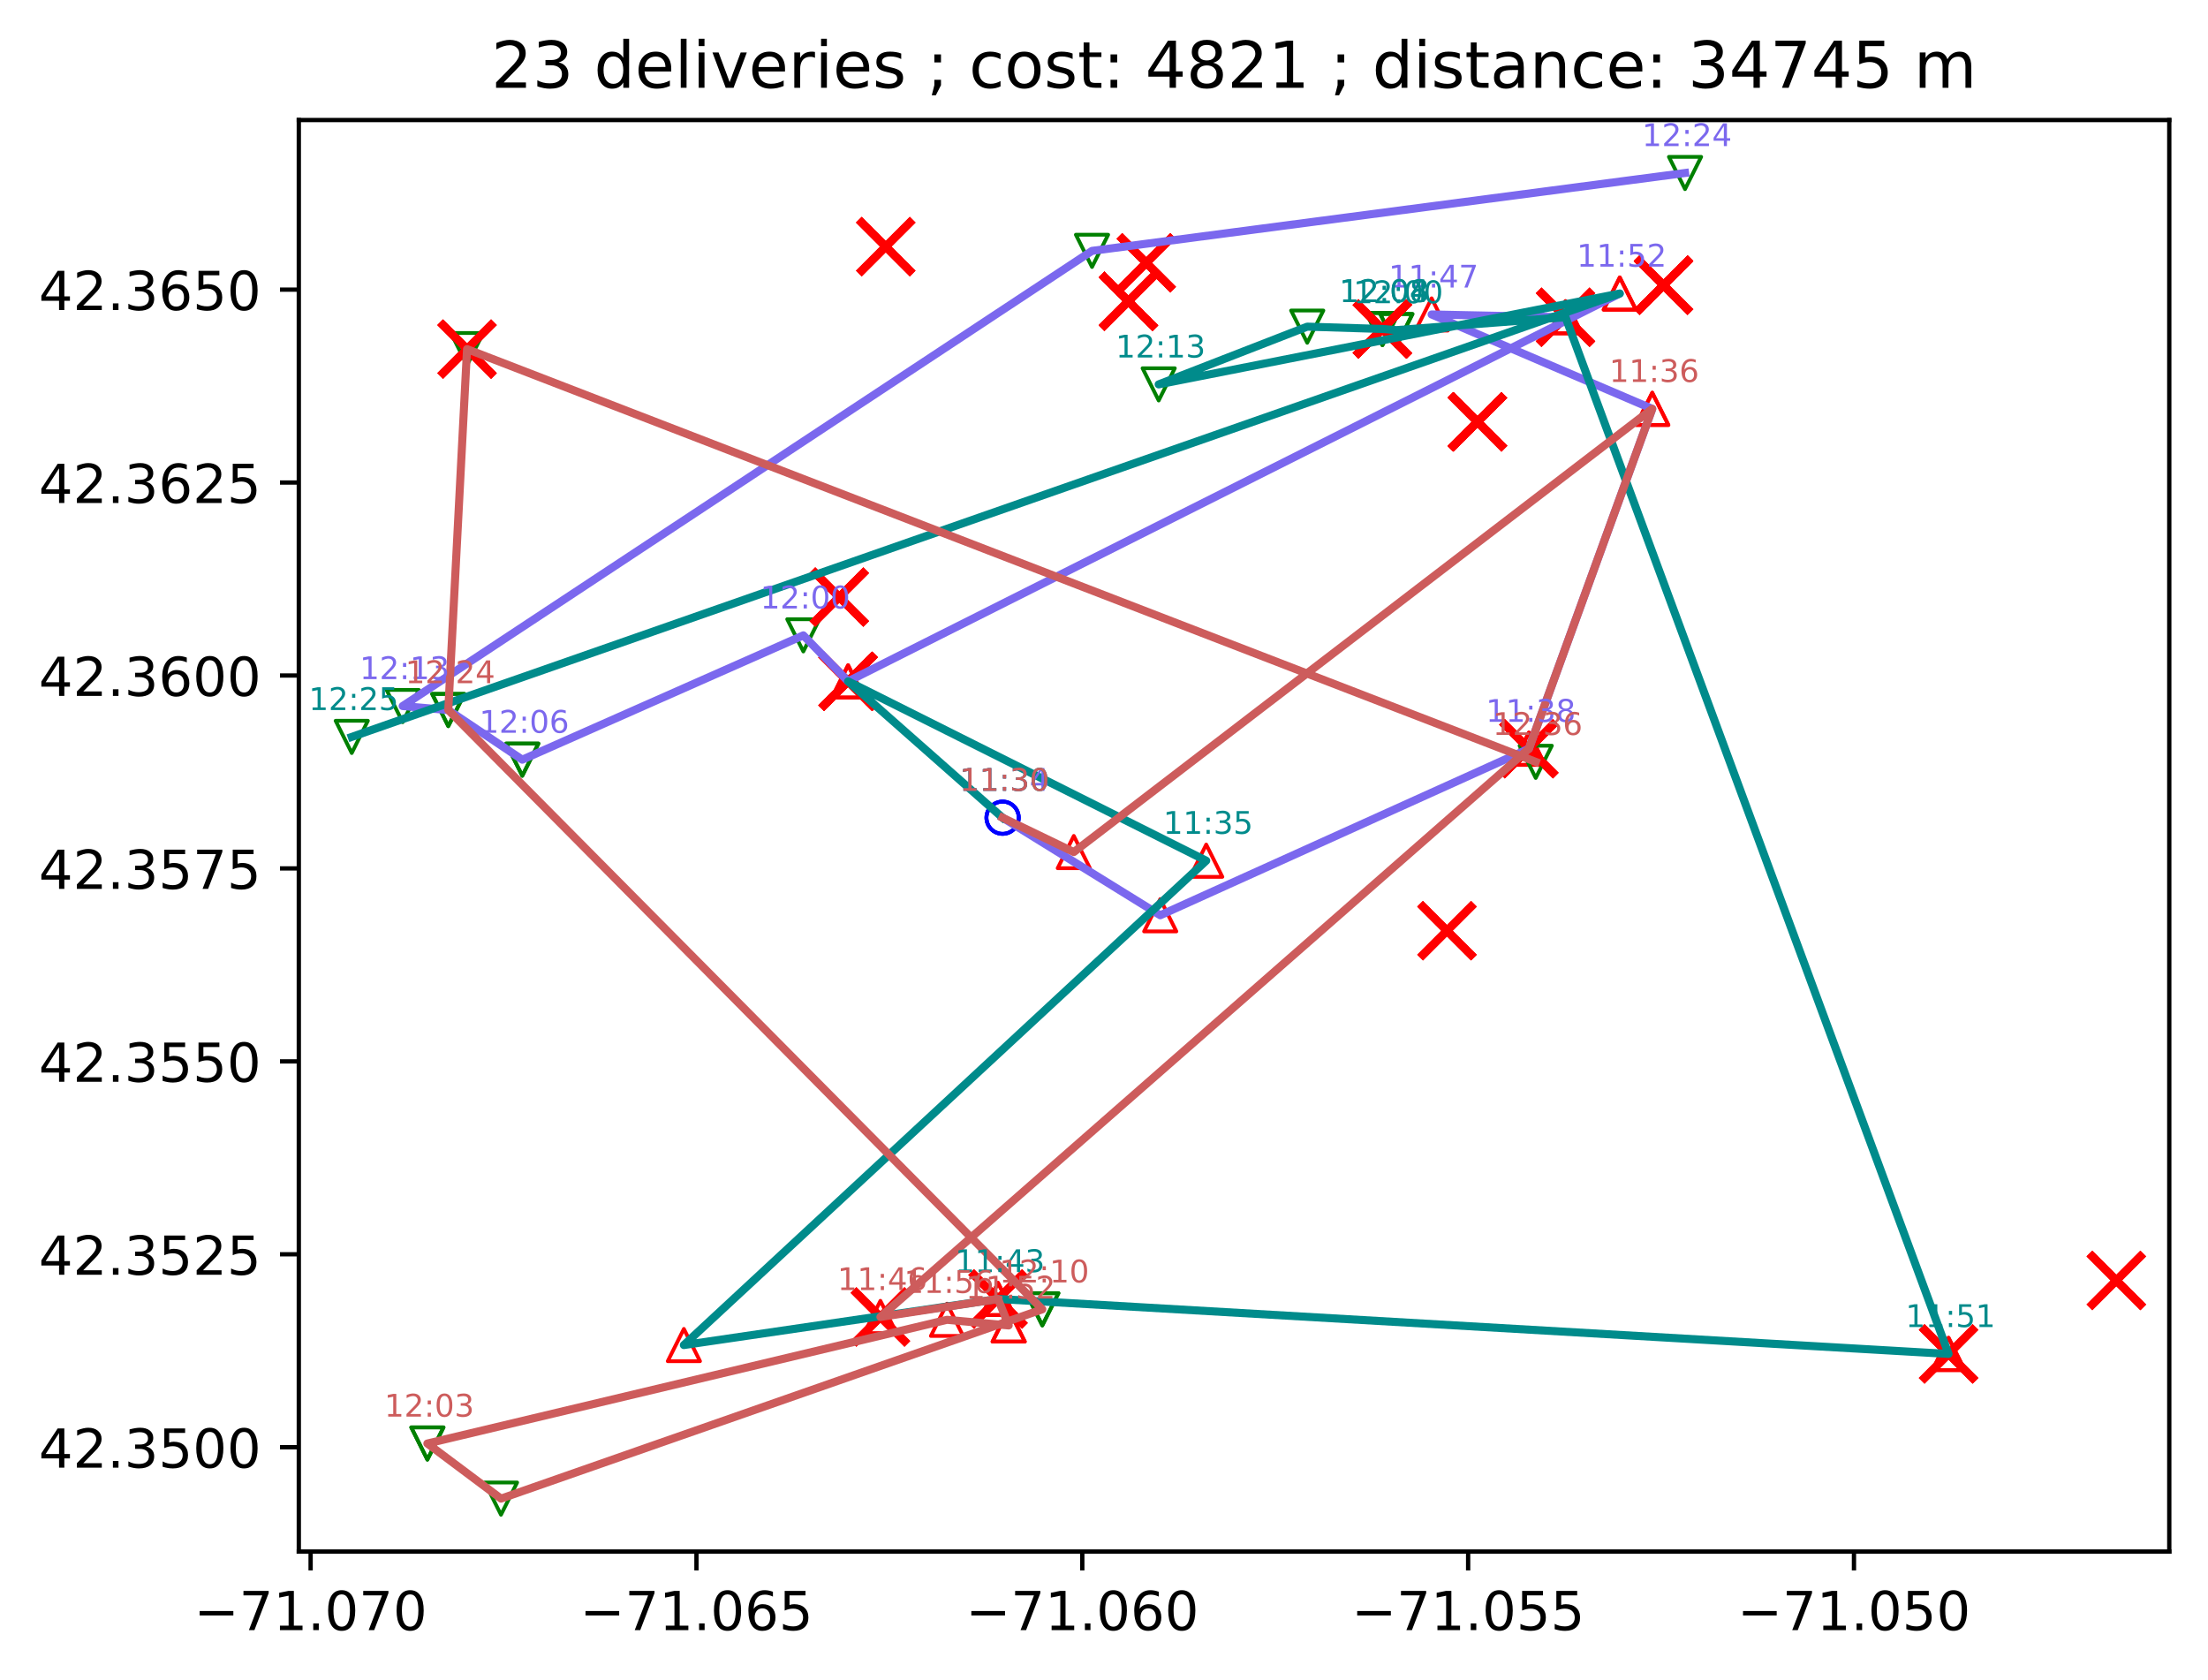 <?xml version="1.0" encoding="utf-8" standalone="no"?>
<!DOCTYPE svg PUBLIC "-//W3C//DTD SVG 1.1//EN"
  "http://www.w3.org/Graphics/SVG/1.1/DTD/svg11.dtd">
<!-- Created with matplotlib (https://matplotlib.org/) -->
<svg height="312.308pt" version="1.1" viewBox="0 0 410.496 312.308" width="410.496pt" xmlns="http://www.w3.org/2000/svg" xmlns:xlink="http://www.w3.org/1999/xlink">
 <defs>
  <style type="text/css">*{stroke-linecap:butt;stroke-linejoin:round;}</style>
 </defs>
 <g id="figure_1">
  <g id="patch_1">
   <path d="M 0 312.308 
L 410.496 312.308 
L 410.496 0 
L 0 0 
z
" style="fill:#ffffff;"/>
  </g>
  <g id="axes_1">
   <g id="patch_2">
    <path d="M 55.553 288.43 
L 403.296 288.43 
L 403.296 22.318 
L 55.553 22.318 
z
" style="fill:#ffffff;"/>
   </g>
   <g id="PathCollection_1">
    <path clip-path="url(#p6c2a412e8b)" d="M 186.393 155.01 
C 187.188 155.01 187.951 154.694 188.514 154.131 
C 189.077 153.569 189.393 152.805 189.393 152.01 
C 189.393 151.214 189.077 150.451 188.514 149.889 
C 187.951 149.326 187.188 149.01 186.393 149.01 
C 185.597 149.01 184.834 149.326 184.271 149.889 
C 183.709 150.451 183.393 151.214 183.393 152.01 
C 183.393 152.805 183.709 153.569 184.271 154.131 
C 184.834 154.694 185.597 155.01 186.393 155.01 
z
" style="fill:none;stroke:#0000ff;stroke-width:0.7;"/>
   </g>
   <g id="PathCollection_2">
    <path clip-path="url(#p6c2a412e8b)" d="M 215.702 167.144 
L 212.702 173.144 
L 218.702 173.144 
z
" style="fill:none;stroke:#ff0000;stroke-width:0.7;"/>
   </g>
   <g id="PathCollection_3">
    <path clip-path="url(#p6c2a412e8b)" d="M 284.235 136.184 
L 281.235 142.184 
L 287.235 142.184 
z
" style="fill:none;stroke:#ff0000;stroke-width:0.7;"/>
   </g>
   <g id="PathCollection_4">
    <path clip-path="url(#p6c2a412e8b)" d="M 307.175 73.003 
L 304.175 79.003 
L 310.175 79.003 
z
" style="fill:none;stroke:#ff0000;stroke-width:0.7;"/>
   </g>
   <g id="PathCollection_5">
    <path clip-path="url(#p6c2a412e8b)" d="M 266.159 55.457 
L 263.159 61.457 
L 269.159 61.457 
z
" style="fill:none;stroke:#ff0000;stroke-width:0.7;"/>
   </g>
   <g id="PathCollection_6">
    <path clip-path="url(#p6c2a412e8b)" d="M 291.05 55.973 
L 288.05 61.973 
L 294.05 61.973 
z
" style="fill:none;stroke:#ff0000;stroke-width:0.7;"/>
   </g>
   <g id="PathCollection_7">
    <path clip-path="url(#p6c2a412e8b)" d="M 301.135 51.569 
L 298.135 57.569 
L 304.135 57.569 
z
" style="fill:none;stroke:#ff0000;stroke-width:0.7;"/>
   </g>
   <g id="PathCollection_8">
    <path clip-path="url(#p6c2a412e8b)" d="M 157.671 123.66 
L 154.671 129.66 
L 160.671 129.66 
z
" style="fill:none;stroke:#ff0000;stroke-width:0.7;"/>
   </g>
   <g id="PathCollection_9">
    <path clip-path="url(#p6c2a412e8b)" d="M 149.35 121.109 
L 152.35 115.109 
L 146.35 115.109 
z
" style="fill:none;stroke:#008000;stroke-width:0.7;"/>
   </g>
   <g id="PathCollection_10">
    <path clip-path="url(#p6c2a412e8b)" d="M 97.1 144.221 
L 100.1 138.221 
L 94.1 138.221 
z
" style="fill:none;stroke:#008000;stroke-width:0.7;"/>
   </g>
   <g id="PathCollection_11">
    <path clip-path="url(#p6c2a412e8b)" d="M 97.1 144.221 
L 100.1 138.221 
L 94.1 138.221 
z
" style="fill:none;stroke:#008000;stroke-width:0.7;"/>
   </g>
   <g id="PathCollection_12">
    <path clip-path="url(#p6c2a412e8b)" d="M 83.342 134.997 
L 86.342 128.997 
L 80.342 128.997 
z
" style="fill:none;stroke:#008000;stroke-width:0.7;"/>
   </g>
   <g id="PathCollection_13">
    <path clip-path="url(#p6c2a412e8b)" d="M 74.864 134.251 
L 77.864 128.251 
L 71.864 128.251 
z
" style="fill:none;stroke:#008000;stroke-width:0.7;"/>
   </g>
   <g id="PathCollection_14">
    <path clip-path="url(#p6c2a412e8b)" d="M 203.02 49.635 
L 206.02 43.635 
L 200.02 43.635 
z
" style="fill:none;stroke:#008000;stroke-width:0.7;"/>
   </g>
   <g id="PathCollection_15">
    <path clip-path="url(#p6c2a412e8b)" d="M 313.272 35.16 
L 316.272 29.16 
L 310.272 29.16 
z
" style="fill:none;stroke:#008000;stroke-width:0.7;"/>
   </g>
   <g id="PathCollection_16">
    <defs>
     <path d="M -5 5 
L 5 -5 
M -5 -5 
L 5 5 
" id="m1c3e02061e" style="stroke:#ff0000;stroke-width:1.5;"/>
    </defs>
    <g clip-path="url(#p6c2a412e8b)">
     <use style="fill:#ff0000;stroke:#ff0000;stroke-width:1.5;" x="164.672" xlink:href="#m1c3e02061e" y="45.846"/>
     <use style="fill:#ff0000;stroke:#ff0000;stroke-width:1.5;" x="393.454" xlink:href="#m1c3e02061e" y="238.031"/>
     <use style="fill:#ff0000;stroke:#ff0000;stroke-width:1.5;" x="309.27" xlink:href="#m1c3e02061e" y="53.005"/>
     <use style="fill:#ff0000;stroke:#ff0000;stroke-width:1.5;" x="209.792" xlink:href="#m1c3e02061e" y="56.004"/>
     <use style="fill:#ff0000;stroke:#ff0000;stroke-width:1.5;" x="213.106" xlink:href="#m1c3e02061e" y="48.859"/>
     <use style="fill:#ff0000;stroke:#ff0000;stroke-width:1.5;" x="157.671" xlink:href="#m1c3e02061e" y="126.66"/>
     <use style="fill:#ff0000;stroke:#ff0000;stroke-width:1.5;" x="257.006" xlink:href="#m1c3e02061e" y="61.154"/>
     <use style="fill:#ff0000;stroke:#ff0000;stroke-width:1.5;" x="156.036" xlink:href="#m1c3e02061e" y="110.993"/>
     <use style="fill:#ff0000;stroke:#ff0000;stroke-width:1.5;" x="309.27" xlink:href="#m1c3e02061e" y="53.005"/>
     <use style="fill:#ff0000;stroke:#ff0000;stroke-width:1.5;" x="157.671" xlink:href="#m1c3e02061e" y="126.66"/>
     <use style="fill:#ff0000;stroke:#ff0000;stroke-width:1.5;" x="274.666" xlink:href="#m1c3e02061e" y="78.413"/>
     <use style="fill:#ff0000;stroke:#ff0000;stroke-width:1.5;" x="291.05" xlink:href="#m1c3e02061e" y="58.973"/>
     <use style="fill:#ff0000;stroke:#ff0000;stroke-width:1.5;" x="86.828" xlink:href="#m1c3e02061e" y="64.898"/>
     <use style="fill:#ff0000;stroke:#ff0000;stroke-width:1.5;" x="163.682" xlink:href="#m1c3e02061e" y="244.817"/>
     <use style="fill:#ff0000;stroke:#ff0000;stroke-width:1.5;" x="362.265" xlink:href="#m1c3e02061e" y="251.689"/>
     <use style="fill:#ff0000;stroke:#ff0000;stroke-width:1.5;" x="274.666" xlink:href="#m1c3e02061e" y="78.413"/>
     <use style="fill:#ff0000;stroke:#ff0000;stroke-width:1.5;" x="284.235" xlink:href="#m1c3e02061e" y="139.184"/>
     <use style="fill:#ff0000;stroke:#ff0000;stroke-width:1.5;" x="274.666" xlink:href="#m1c3e02061e" y="78.413"/>
     <use style="fill:#ff0000;stroke:#ff0000;stroke-width:1.5;" x="185.546" xlink:href="#m1c3e02061e" y="241.474"/>
     <use style="fill:#ff0000;stroke:#ff0000;stroke-width:1.5;" x="269.014" xlink:href="#m1c3e02061e" y="173.013"/>
     <use style="fill:#ff0000;stroke:#ff0000;stroke-width:1.5;" x="209.792" xlink:href="#m1c3e02061e" y="56.004"/>
     <use style="fill:#ff0000;stroke:#ff0000;stroke-width:1.5;" x="257.006" xlink:href="#m1c3e02061e" y="61.154"/>
    </g>
   </g>
   <g id="PathCollection_17">
    <path clip-path="url(#p6c2a412e8b)" d="M 186.393 155.01 
C 187.188 155.01 187.951 154.694 188.514 154.131 
C 189.077 153.569 189.393 152.805 189.393 152.01 
C 189.393 151.214 189.077 150.451 188.514 149.889 
C 187.951 149.326 187.188 149.01 186.393 149.01 
C 185.597 149.01 184.834 149.326 184.271 149.889 
C 183.709 150.451 183.393 151.214 183.393 152.01 
C 183.393 152.805 183.709 153.569 184.271 154.131 
C 184.834 154.694 185.597 155.01 186.393 155.01 
z
" style="fill:none;stroke:#0000ff;stroke-width:0.7;"/>
   </g>
   <g id="PathCollection_18">
    <path clip-path="url(#p6c2a412e8b)" d="M 157.671 123.66 
L 154.671 129.66 
L 160.671 129.66 
z
" style="fill:none;stroke:#ff0000;stroke-width:0.7;"/>
   </g>
   <g id="PathCollection_19">
    <path clip-path="url(#p6c2a412e8b)" d="M 224.253 157.001 
L 221.253 163.001 
L 227.253 163.001 
z
" style="fill:none;stroke:#ff0000;stroke-width:0.7;"/>
   </g>
   <g id="PathCollection_20">
    <path clip-path="url(#p6c2a412e8b)" d="M 127.142 247.039 
L 124.142 253.039 
L 130.142 253.039 
z
" style="fill:none;stroke:#ff0000;stroke-width:0.7;"/>
   </g>
   <g id="PathCollection_21">
    <path clip-path="url(#p6c2a412e8b)" d="M 185.546 238.474 
L 182.546 244.474 
L 188.546 244.474 
z
" style="fill:none;stroke:#ff0000;stroke-width:0.7;"/>
   </g>
   <g id="PathCollection_22">
    <path clip-path="url(#p6c2a412e8b)" d="M 362.265 248.689 
L 359.265 254.689 
L 365.265 254.689 
z
" style="fill:none;stroke:#ff0000;stroke-width:0.7;"/>
   </g>
   <g id="PathCollection_23">
    <path clip-path="url(#p6c2a412e8b)" d="M 362.265 248.689 
L 359.265 254.689 
L 365.265 254.689 
z
" style="fill:none;stroke:#ff0000;stroke-width:0.7;"/>
   </g>
   <g id="PathCollection_24">
    <path clip-path="url(#p6c2a412e8b)" d="M 291.05 55.973 
L 288.05 61.973 
L 294.05 61.973 
z
" style="fill:none;stroke:#ff0000;stroke-width:0.7;"/>
   </g>
   <g id="PathCollection_25">
    <path clip-path="url(#p6c2a412e8b)" d="M 259.602 64.369 
L 262.602 58.369 
L 256.602 58.369 
z
" style="fill:none;stroke:#008000;stroke-width:0.7;"/>
   </g>
   <g id="PathCollection_26">
    <path clip-path="url(#p6c2a412e8b)" d="M 259.602 64.369 
L 262.602 58.369 
L 256.602 58.369 
z
" style="fill:none;stroke:#008000;stroke-width:0.7;"/>
   </g>
   <g id="PathCollection_27">
    <path clip-path="url(#p6c2a412e8b)" d="M 257.006 64.154 
L 260.006 58.154 
L 254.006 58.154 
z
" style="fill:none;stroke:#008000;stroke-width:0.7;"/>
   </g>
   <g id="PathCollection_28">
    <path clip-path="url(#p6c2a412e8b)" d="M 257.006 64.154 
L 260.006 58.154 
L 254.006 58.154 
z
" style="fill:none;stroke:#008000;stroke-width:0.7;"/>
   </g>
   <g id="PathCollection_29">
    <path clip-path="url(#p6c2a412e8b)" d="M 257.006 64.154 
L 260.006 58.154 
L 254.006 58.154 
z
" style="fill:none;stroke:#008000;stroke-width:0.7;"/>
   </g>
   <g id="PathCollection_30">
    <path clip-path="url(#p6c2a412e8b)" d="M 243.032 63.724 
L 246.032 57.724 
L 240.032 57.724 
z
" style="fill:none;stroke:#008000;stroke-width:0.7;"/>
   </g>
   <g id="PathCollection_31">
    <path clip-path="url(#p6c2a412e8b)" d="M 215.415 74.455 
L 218.415 68.455 
L 212.415 68.455 
z
" style="fill:none;stroke:#008000;stroke-width:0.7;"/>
   </g>
   <g id="PathCollection_32">
    <path clip-path="url(#p6c2a412e8b)" d="M 301.135 51.569 
L 298.135 57.569 
L 304.135 57.569 
z
" style="fill:none;stroke:#ff0000;stroke-width:0.7;"/>
   </g>
   <g id="PathCollection_33">
    <path clip-path="url(#p6c2a412e8b)" d="M 65.395 139.989 
L 68.395 133.989 
L 62.395 133.989 
z
" style="fill:none;stroke:#008000;stroke-width:0.7;"/>
   </g>
   <g id="PathCollection_34">
    <g clip-path="url(#p6c2a412e8b)">
     <use style="fill:#ff0000;stroke:#ff0000;stroke-width:1.5;" x="164.672" xlink:href="#m1c3e02061e" y="45.846"/>
     <use style="fill:#ff0000;stroke:#ff0000;stroke-width:1.5;" x="393.454" xlink:href="#m1c3e02061e" y="238.031"/>
     <use style="fill:#ff0000;stroke:#ff0000;stroke-width:1.5;" x="309.27" xlink:href="#m1c3e02061e" y="53.005"/>
     <use style="fill:#ff0000;stroke:#ff0000;stroke-width:1.5;" x="209.792" xlink:href="#m1c3e02061e" y="56.004"/>
     <use style="fill:#ff0000;stroke:#ff0000;stroke-width:1.5;" x="213.106" xlink:href="#m1c3e02061e" y="48.859"/>
     <use style="fill:#ff0000;stroke:#ff0000;stroke-width:1.5;" x="157.671" xlink:href="#m1c3e02061e" y="126.66"/>
     <use style="fill:#ff0000;stroke:#ff0000;stroke-width:1.5;" x="257.006" xlink:href="#m1c3e02061e" y="61.154"/>
     <use style="fill:#ff0000;stroke:#ff0000;stroke-width:1.5;" x="156.036" xlink:href="#m1c3e02061e" y="110.993"/>
     <use style="fill:#ff0000;stroke:#ff0000;stroke-width:1.5;" x="309.27" xlink:href="#m1c3e02061e" y="53.005"/>
     <use style="fill:#ff0000;stroke:#ff0000;stroke-width:1.5;" x="157.671" xlink:href="#m1c3e02061e" y="126.66"/>
     <use style="fill:#ff0000;stroke:#ff0000;stroke-width:1.5;" x="274.666" xlink:href="#m1c3e02061e" y="78.413"/>
     <use style="fill:#ff0000;stroke:#ff0000;stroke-width:1.5;" x="291.05" xlink:href="#m1c3e02061e" y="58.973"/>
     <use style="fill:#ff0000;stroke:#ff0000;stroke-width:1.5;" x="86.828" xlink:href="#m1c3e02061e" y="64.898"/>
     <use style="fill:#ff0000;stroke:#ff0000;stroke-width:1.5;" x="163.682" xlink:href="#m1c3e02061e" y="244.817"/>
     <use style="fill:#ff0000;stroke:#ff0000;stroke-width:1.5;" x="362.265" xlink:href="#m1c3e02061e" y="251.689"/>
     <use style="fill:#ff0000;stroke:#ff0000;stroke-width:1.5;" x="274.666" xlink:href="#m1c3e02061e" y="78.413"/>
     <use style="fill:#ff0000;stroke:#ff0000;stroke-width:1.5;" x="284.235" xlink:href="#m1c3e02061e" y="139.184"/>
     <use style="fill:#ff0000;stroke:#ff0000;stroke-width:1.5;" x="274.666" xlink:href="#m1c3e02061e" y="78.413"/>
     <use style="fill:#ff0000;stroke:#ff0000;stroke-width:1.5;" x="185.546" xlink:href="#m1c3e02061e" y="241.474"/>
     <use style="fill:#ff0000;stroke:#ff0000;stroke-width:1.5;" x="269.014" xlink:href="#m1c3e02061e" y="173.013"/>
     <use style="fill:#ff0000;stroke:#ff0000;stroke-width:1.5;" x="209.792" xlink:href="#m1c3e02061e" y="56.004"/>
     <use style="fill:#ff0000;stroke:#ff0000;stroke-width:1.5;" x="257.006" xlink:href="#m1c3e02061e" y="61.154"/>
    </g>
   </g>
   <g id="PathCollection_35">
    <path clip-path="url(#p6c2a412e8b)" d="M 186.393 155.01 
C 187.188 155.01 187.951 154.694 188.514 154.131 
C 189.077 153.569 189.393 152.805 189.393 152.01 
C 189.393 151.214 189.077 150.451 188.514 149.889 
C 187.951 149.326 187.188 149.01 186.393 149.01 
C 185.597 149.01 184.834 149.326 184.271 149.889 
C 183.709 150.451 183.393 151.214 183.393 152.01 
C 183.393 152.805 183.709 153.569 184.271 154.131 
C 184.834 154.694 185.597 155.01 186.393 155.01 
z
" style="fill:none;stroke:#0000ff;stroke-width:0.7;"/>
   </g>
   <g id="PathCollection_36">
    <path clip-path="url(#p6c2a412e8b)" d="M 199.634 155.394 
L 196.634 161.394 
L 202.634 161.394 
z
" style="fill:none;stroke:#ff0000;stroke-width:0.7;"/>
   </g>
   <g id="PathCollection_37">
    <path clip-path="url(#p6c2a412e8b)" d="M 307.175 73.003 
L 304.175 79.003 
L 310.175 79.003 
z
" style="fill:none;stroke:#ff0000;stroke-width:0.7;"/>
   </g>
   <g id="PathCollection_38">
    <path clip-path="url(#p6c2a412e8b)" d="M 284.235 136.184 
L 281.235 142.184 
L 287.235 142.184 
z
" style="fill:none;stroke:#ff0000;stroke-width:0.7;"/>
   </g>
   <g id="PathCollection_39">
    <path clip-path="url(#p6c2a412e8b)" d="M 163.682 241.817 
L 160.682 247.817 
L 166.682 247.817 
z
" style="fill:none;stroke:#ff0000;stroke-width:0.7;"/>
   </g>
   <g id="PathCollection_40">
    <path clip-path="url(#p6c2a412e8b)" d="M 185.546 238.474 
L 182.546 244.474 
L 188.546 244.474 
z
" style="fill:none;stroke:#ff0000;stroke-width:0.7;"/>
   </g>
   <g id="PathCollection_41">
    <path clip-path="url(#p6c2a412e8b)" d="M 187.526 243.395 
L 184.526 249.395 
L 190.526 249.395 
z
" style="fill:none;stroke:#ff0000;stroke-width:0.7;"/>
   </g>
   <g id="PathCollection_42">
    <path clip-path="url(#p6c2a412e8b)" d="M 187.526 243.395 
L 184.526 249.395 
L 190.526 249.395 
z
" style="fill:none;stroke:#ff0000;stroke-width:0.7;"/>
   </g>
   <g id="PathCollection_43">
    <path clip-path="url(#p6c2a412e8b)" d="M 176.063 242.348 
L 173.063 248.348 
L 179.063 248.348 
z
" style="fill:none;stroke:#ff0000;stroke-width:0.7;"/>
   </g>
   <g id="PathCollection_44">
    <path clip-path="url(#p6c2a412e8b)" d="M 79.454 271.345 
L 82.454 265.345 
L 76.454 265.345 
z
" style="fill:none;stroke:#008000;stroke-width:0.7;"/>
   </g>
   <g id="PathCollection_45">
    <path clip-path="url(#p6c2a412e8b)" d="M 79.454 271.345 
L 82.454 265.345 
L 76.454 265.345 
z
" style="fill:none;stroke:#008000;stroke-width:0.7;"/>
   </g>
   <g id="PathCollection_46">
    <path clip-path="url(#p6c2a412e8b)" d="M 93.141 281.588 
L 96.141 275.588 
L 90.141 275.588 
z
" style="fill:none;stroke:#008000;stroke-width:0.7;"/>
   </g>
   <g id="PathCollection_47">
    <path clip-path="url(#p6c2a412e8b)" d="M 193.781 246.397 
L 196.781 240.397 
L 190.781 240.397 
z
" style="fill:none;stroke:#008000;stroke-width:0.7;"/>
   </g>
   <g id="PathCollection_48">
    <path clip-path="url(#p6c2a412e8b)" d="M 193.781 246.397 
L 196.781 240.397 
L 190.781 240.397 
z
" style="fill:none;stroke:#008000;stroke-width:0.7;"/>
   </g>
   <g id="PathCollection_49">
    <path clip-path="url(#p6c2a412e8b)" d="M 83.342 134.997 
L 86.342 128.997 
L 80.342 128.997 
z
" style="fill:none;stroke:#008000;stroke-width:0.7;"/>
   </g>
   <g id="PathCollection_50">
    <path clip-path="url(#p6c2a412e8b)" d="M 86.828 67.898 
L 89.828 61.898 
L 83.828 61.898 
z
" style="fill:none;stroke:#008000;stroke-width:0.7;"/>
   </g>
   <g id="PathCollection_51">
    <path clip-path="url(#p6c2a412e8b)" d="M 285.512 144.623 
L 288.512 138.623 
L 282.512 138.623 
z
" style="fill:none;stroke:#008000;stroke-width:0.7;"/>
   </g>
   <g id="PathCollection_52">
    <g clip-path="url(#p6c2a412e8b)">
     <use style="fill:#ff0000;stroke:#ff0000;stroke-width:1.5;" x="164.672" xlink:href="#m1c3e02061e" y="45.846"/>
     <use style="fill:#ff0000;stroke:#ff0000;stroke-width:1.5;" x="393.454" xlink:href="#m1c3e02061e" y="238.031"/>
     <use style="fill:#ff0000;stroke:#ff0000;stroke-width:1.5;" x="309.27" xlink:href="#m1c3e02061e" y="53.005"/>
     <use style="fill:#ff0000;stroke:#ff0000;stroke-width:1.5;" x="209.792" xlink:href="#m1c3e02061e" y="56.004"/>
     <use style="fill:#ff0000;stroke:#ff0000;stroke-width:1.5;" x="213.106" xlink:href="#m1c3e02061e" y="48.859"/>
     <use style="fill:#ff0000;stroke:#ff0000;stroke-width:1.5;" x="157.671" xlink:href="#m1c3e02061e" y="126.66"/>
     <use style="fill:#ff0000;stroke:#ff0000;stroke-width:1.5;" x="257.006" xlink:href="#m1c3e02061e" y="61.154"/>
     <use style="fill:#ff0000;stroke:#ff0000;stroke-width:1.5;" x="156.036" xlink:href="#m1c3e02061e" y="110.993"/>
     <use style="fill:#ff0000;stroke:#ff0000;stroke-width:1.5;" x="309.27" xlink:href="#m1c3e02061e" y="53.005"/>
     <use style="fill:#ff0000;stroke:#ff0000;stroke-width:1.5;" x="157.671" xlink:href="#m1c3e02061e" y="126.66"/>
     <use style="fill:#ff0000;stroke:#ff0000;stroke-width:1.5;" x="274.666" xlink:href="#m1c3e02061e" y="78.413"/>
     <use style="fill:#ff0000;stroke:#ff0000;stroke-width:1.5;" x="291.05" xlink:href="#m1c3e02061e" y="58.973"/>
     <use style="fill:#ff0000;stroke:#ff0000;stroke-width:1.5;" x="86.828" xlink:href="#m1c3e02061e" y="64.898"/>
     <use style="fill:#ff0000;stroke:#ff0000;stroke-width:1.5;" x="163.682" xlink:href="#m1c3e02061e" y="244.817"/>
     <use style="fill:#ff0000;stroke:#ff0000;stroke-width:1.5;" x="362.265" xlink:href="#m1c3e02061e" y="251.689"/>
     <use style="fill:#ff0000;stroke:#ff0000;stroke-width:1.5;" x="274.666" xlink:href="#m1c3e02061e" y="78.413"/>
     <use style="fill:#ff0000;stroke:#ff0000;stroke-width:1.5;" x="284.235" xlink:href="#m1c3e02061e" y="139.184"/>
     <use style="fill:#ff0000;stroke:#ff0000;stroke-width:1.5;" x="274.666" xlink:href="#m1c3e02061e" y="78.413"/>
     <use style="fill:#ff0000;stroke:#ff0000;stroke-width:1.5;" x="185.546" xlink:href="#m1c3e02061e" y="241.474"/>
     <use style="fill:#ff0000;stroke:#ff0000;stroke-width:1.5;" x="269.014" xlink:href="#m1c3e02061e" y="173.013"/>
     <use style="fill:#ff0000;stroke:#ff0000;stroke-width:1.5;" x="209.792" xlink:href="#m1c3e02061e" y="56.004"/>
     <use style="fill:#ff0000;stroke:#ff0000;stroke-width:1.5;" x="257.006" xlink:href="#m1c3e02061e" y="61.154"/>
    </g>
   </g>
   <g id="matplotlib.axis_1">
    <g id="xtick_1">
     <g id="line2d_1">
      <defs>
       <path d="M 0 0 
L 0 3.5 
" id="m169397793b" style="stroke:#000000;stroke-width:0.8;"/>
      </defs>
      <g>
       <use style="stroke:#000000;stroke-width:0.8;" x="57.748" xlink:href="#m169397793b" y="288.43"/>
      </g>
     </g>
     <g id="text_1">
      <!-- −71.070 -->
      <g transform="translate(36.063 303.029)scale(0.1 -0.1)">
       <defs>
        <path d="M 10.594 35.5 
L 73.188 35.5 
L 73.188 27.203 
L 10.594 27.203 
z
" id="DejaVuSans-8722"/>
        <path d="M 8.203 72.906 
L 55.078 72.906 
L 55.078 68.703 
L 28.609 0 
L 18.312 0 
L 43.219 64.594 
L 8.203 64.594 
z
" id="DejaVuSans-55"/>
        <path d="M 12.406 8.297 
L 28.516 8.297 
L 28.516 63.922 
L 10.984 60.406 
L 10.984 69.391 
L 28.422 72.906 
L 38.281 72.906 
L 38.281 8.297 
L 54.391 8.297 
L 54.391 0 
L 12.406 0 
z
" id="DejaVuSans-49"/>
        <path d="M 10.688 12.406 
L 21 12.406 
L 21 0 
L 10.688 0 
z
" id="DejaVuSans-46"/>
        <path d="M 31.781 66.406 
Q 24.172 66.406 20.328 58.906 
Q 16.5 51.422 16.5 36.375 
Q 16.5 21.391 20.328 13.891 
Q 24.172 6.391 31.781 6.391 
Q 39.453 6.391 43.281 13.891 
Q 47.125 21.391 47.125 36.375 
Q 47.125 51.422 43.281 58.906 
Q 39.453 66.406 31.781 66.406 
z
M 31.781 74.219 
Q 44.047 74.219 50.516 64.516 
Q 56.984 54.828 56.984 36.375 
Q 56.984 17.969 50.516 8.266 
Q 44.047 -1.422 31.781 -1.422 
Q 19.531 -1.422 13.062 8.266 
Q 6.594 17.969 6.594 36.375 
Q 6.594 54.828 13.062 64.516 
Q 19.531 74.219 31.781 74.219 
z
" id="DejaVuSans-48"/>
       </defs>
       <use xlink:href="#DejaVuSans-8722"/>
       <use x="83.789" xlink:href="#DejaVuSans-55"/>
       <use x="147.412" xlink:href="#DejaVuSans-49"/>
       <use x="211.035" xlink:href="#DejaVuSans-46"/>
       <use x="242.822" xlink:href="#DejaVuSans-48"/>
       <use x="306.445" xlink:href="#DejaVuSans-55"/>
       <use x="370.068" xlink:href="#DejaVuSans-48"/>
      </g>
     </g>
    </g>
    <g id="xtick_2">
     <g id="line2d_2">
      <g>
       <use style="stroke:#000000;stroke-width:0.8;" x="129.48" xlink:href="#m169397793b" y="288.43"/>
      </g>
     </g>
     <g id="text_2">
      <!-- −71.065 -->
      <g transform="translate(107.795 303.029)scale(0.1 -0.1)">
       <defs>
        <path d="M 33.016 40.375 
Q 26.375 40.375 22.484 35.828 
Q 18.609 31.297 18.609 23.391 
Q 18.609 15.531 22.484 10.953 
Q 26.375 6.391 33.016 6.391 
Q 39.656 6.391 43.531 10.953 
Q 47.406 15.531 47.406 23.391 
Q 47.406 31.297 43.531 35.828 
Q 39.656 40.375 33.016 40.375 
z
M 52.594 71.297 
L 52.594 62.312 
Q 48.875 64.062 45.094 64.984 
Q 41.312 65.922 37.594 65.922 
Q 27.828 65.922 22.672 59.328 
Q 17.531 52.734 16.797 39.406 
Q 19.672 43.656 24.016 45.922 
Q 28.375 48.188 33.594 48.188 
Q 44.578 48.188 50.953 41.516 
Q 57.328 34.859 57.328 23.391 
Q 57.328 12.156 50.688 5.359 
Q 44.047 -1.422 33.016 -1.422 
Q 20.359 -1.422 13.672 8.266 
Q 6.984 17.969 6.984 36.375 
Q 6.984 53.656 15.188 63.938 
Q 23.391 74.219 37.203 74.219 
Q 40.922 74.219 44.703 73.484 
Q 48.484 72.75 52.594 71.297 
z
" id="DejaVuSans-54"/>
        <path d="M 10.797 72.906 
L 49.516 72.906 
L 49.516 64.594 
L 19.828 64.594 
L 19.828 46.734 
Q 21.969 47.469 24.109 47.828 
Q 26.266 48.188 28.422 48.188 
Q 40.625 48.188 47.75 41.5 
Q 54.891 34.812 54.891 23.391 
Q 54.891 11.625 47.562 5.094 
Q 40.234 -1.422 26.906 -1.422 
Q 22.312 -1.422 17.547 -0.641 
Q 12.797 0.141 7.719 1.703 
L 7.719 11.625 
Q 12.109 9.234 16.797 8.062 
Q 21.484 6.891 26.703 6.891 
Q 35.156 6.891 40.078 11.328 
Q 45.016 15.766 45.016 23.391 
Q 45.016 31 40.078 35.438 
Q 35.156 39.891 26.703 39.891 
Q 22.75 39.891 18.812 39.016 
Q 14.891 38.141 10.797 36.281 
z
" id="DejaVuSans-53"/>
       </defs>
       <use xlink:href="#DejaVuSans-8722"/>
       <use x="83.789" xlink:href="#DejaVuSans-55"/>
       <use x="147.412" xlink:href="#DejaVuSans-49"/>
       <use x="211.035" xlink:href="#DejaVuSans-46"/>
       <use x="242.822" xlink:href="#DejaVuSans-48"/>
       <use x="306.445" xlink:href="#DejaVuSans-54"/>
       <use x="370.068" xlink:href="#DejaVuSans-53"/>
      </g>
     </g>
    </g>
    <g id="xtick_3">
     <g id="line2d_3">
      <g>
       <use style="stroke:#000000;stroke-width:0.8;" x="201.212" xlink:href="#m169397793b" y="288.43"/>
      </g>
     </g>
     <g id="text_3">
      <!-- −71.060 -->
      <g transform="translate(179.527 303.029)scale(0.1 -0.1)">
       <use xlink:href="#DejaVuSans-8722"/>
       <use x="83.789" xlink:href="#DejaVuSans-55"/>
       <use x="147.412" xlink:href="#DejaVuSans-49"/>
       <use x="211.035" xlink:href="#DejaVuSans-46"/>
       <use x="242.822" xlink:href="#DejaVuSans-48"/>
       <use x="306.445" xlink:href="#DejaVuSans-54"/>
       <use x="370.068" xlink:href="#DejaVuSans-48"/>
      </g>
     </g>
    </g>
    <g id="xtick_4">
     <g id="line2d_4">
      <g>
       <use style="stroke:#000000;stroke-width:0.8;" x="272.945" xlink:href="#m169397793b" y="288.43"/>
      </g>
     </g>
     <g id="text_4">
      <!-- −71.055 -->
      <g transform="translate(251.259 303.029)scale(0.1 -0.1)">
       <use xlink:href="#DejaVuSans-8722"/>
       <use x="83.789" xlink:href="#DejaVuSans-55"/>
       <use x="147.412" xlink:href="#DejaVuSans-49"/>
       <use x="211.035" xlink:href="#DejaVuSans-46"/>
       <use x="242.822" xlink:href="#DejaVuSans-48"/>
       <use x="306.445" xlink:href="#DejaVuSans-53"/>
       <use x="370.068" xlink:href="#DejaVuSans-53"/>
      </g>
     </g>
    </g>
    <g id="xtick_5">
     <g id="line2d_5">
      <g>
       <use style="stroke:#000000;stroke-width:0.8;" x="344.677" xlink:href="#m169397793b" y="288.43"/>
      </g>
     </g>
     <g id="text_5">
      <!-- −71.050 -->
      <g transform="translate(322.991 303.029)scale(0.1 -0.1)">
       <use xlink:href="#DejaVuSans-8722"/>
       <use x="83.789" xlink:href="#DejaVuSans-55"/>
       <use x="147.412" xlink:href="#DejaVuSans-49"/>
       <use x="211.035" xlink:href="#DejaVuSans-46"/>
       <use x="242.822" xlink:href="#DejaVuSans-48"/>
       <use x="306.445" xlink:href="#DejaVuSans-53"/>
       <use x="370.068" xlink:href="#DejaVuSans-48"/>
      </g>
     </g>
    </g>
   </g>
   <g id="matplotlib.axis_2">
    <g id="ytick_1">
     <g id="line2d_6">
      <defs>
       <path d="M 0 0 
L -3.5 0 
" id="mbbe54344ec" style="stroke:#000000;stroke-width:0.8;"/>
      </defs>
      <g>
       <use style="stroke:#000000;stroke-width:0.8;" x="55.553" xlink:href="#mbbe54344ec" y="269.034"/>
      </g>
     </g>
     <g id="text_6">
      <!-- 42.3500 -->
      <g transform="translate(7.2 272.833)scale(0.1 -0.1)">
       <defs>
        <path d="M 37.797 64.312 
L 12.891 25.391 
L 37.797 25.391 
z
M 35.203 72.906 
L 47.609 72.906 
L 47.609 25.391 
L 58.016 25.391 
L 58.016 17.188 
L 47.609 17.188 
L 47.609 0 
L 37.797 0 
L 37.797 17.188 
L 4.891 17.188 
L 4.891 26.703 
z
" id="DejaVuSans-52"/>
        <path d="M 19.188 8.297 
L 53.609 8.297 
L 53.609 0 
L 7.328 0 
L 7.328 8.297 
Q 12.938 14.109 22.625 23.891 
Q 32.328 33.688 34.812 36.531 
Q 39.547 41.844 41.422 45.531 
Q 43.312 49.219 43.312 52.781 
Q 43.312 58.594 39.234 62.25 
Q 35.156 65.922 28.609 65.922 
Q 23.969 65.922 18.812 64.312 
Q 13.672 62.703 7.812 59.422 
L 7.812 69.391 
Q 13.766 71.781 18.938 73 
Q 24.125 74.219 28.422 74.219 
Q 39.75 74.219 46.484 68.547 
Q 53.219 62.891 53.219 53.422 
Q 53.219 48.922 51.531 44.891 
Q 49.859 40.875 45.406 35.406 
Q 44.188 33.984 37.641 27.219 
Q 31.109 20.453 19.188 8.297 
z
" id="DejaVuSans-50"/>
        <path d="M 40.578 39.312 
Q 47.656 37.797 51.625 33 
Q 55.609 28.219 55.609 21.188 
Q 55.609 10.406 48.188 4.484 
Q 40.766 -1.422 27.094 -1.422 
Q 22.516 -1.422 17.656 -0.516 
Q 12.797 0.391 7.625 2.203 
L 7.625 11.719 
Q 11.719 9.328 16.594 8.109 
Q 21.484 6.891 26.812 6.891 
Q 36.078 6.891 40.938 10.547 
Q 45.797 14.203 45.797 21.188 
Q 45.797 27.641 41.281 31.266 
Q 36.766 34.906 28.719 34.906 
L 20.219 34.906 
L 20.219 43.016 
L 29.109 43.016 
Q 36.375 43.016 40.234 45.922 
Q 44.094 48.828 44.094 54.297 
Q 44.094 59.906 40.109 62.906 
Q 36.141 65.922 28.719 65.922 
Q 24.656 65.922 20.016 65.031 
Q 15.375 64.156 9.812 62.312 
L 9.812 71.094 
Q 15.438 72.656 20.344 73.438 
Q 25.25 74.219 29.594 74.219 
Q 40.828 74.219 47.359 69.109 
Q 53.906 64.016 53.906 55.328 
Q 53.906 49.266 50.438 45.094 
Q 46.969 40.922 40.578 39.312 
z
" id="DejaVuSans-51"/>
       </defs>
       <use xlink:href="#DejaVuSans-52"/>
       <use x="63.623" xlink:href="#DejaVuSans-50"/>
       <use x="127.246" xlink:href="#DejaVuSans-46"/>
       <use x="159.033" xlink:href="#DejaVuSans-51"/>
       <use x="222.656" xlink:href="#DejaVuSans-53"/>
       <use x="286.279" xlink:href="#DejaVuSans-48"/>
       <use x="349.902" xlink:href="#DejaVuSans-48"/>
      </g>
     </g>
    </g>
    <g id="ytick_2">
     <g id="line2d_7">
      <g>
       <use style="stroke:#000000;stroke-width:0.8;" x="55.553" xlink:href="#mbbe54344ec" y="233.168"/>
      </g>
     </g>
     <g id="text_7">
      <!-- 42.3525 -->
      <g transform="translate(7.2 236.967)scale(0.1 -0.1)">
       <use xlink:href="#DejaVuSans-52"/>
       <use x="63.623" xlink:href="#DejaVuSans-50"/>
       <use x="127.246" xlink:href="#DejaVuSans-46"/>
       <use x="159.033" xlink:href="#DejaVuSans-51"/>
       <use x="222.656" xlink:href="#DejaVuSans-53"/>
       <use x="286.279" xlink:href="#DejaVuSans-50"/>
       <use x="349.902" xlink:href="#DejaVuSans-53"/>
      </g>
     </g>
    </g>
    <g id="ytick_3">
     <g id="line2d_8">
      <g>
       <use style="stroke:#000000;stroke-width:0.8;" x="55.553" xlink:href="#mbbe54344ec" y="197.302"/>
      </g>
     </g>
     <g id="text_8">
      <!-- 42.3550 -->
      <g transform="translate(7.2 201.101)scale(0.1 -0.1)">
       <use xlink:href="#DejaVuSans-52"/>
       <use x="63.623" xlink:href="#DejaVuSans-50"/>
       <use x="127.246" xlink:href="#DejaVuSans-46"/>
       <use x="159.033" xlink:href="#DejaVuSans-51"/>
       <use x="222.656" xlink:href="#DejaVuSans-53"/>
       <use x="286.279" xlink:href="#DejaVuSans-53"/>
       <use x="349.902" xlink:href="#DejaVuSans-48"/>
      </g>
     </g>
    </g>
    <g id="ytick_4">
     <g id="line2d_9">
      <g>
       <use style="stroke:#000000;stroke-width:0.8;" x="55.553" xlink:href="#mbbe54344ec" y="161.435"/>
      </g>
     </g>
     <g id="text_9">
      <!-- 42.3575 -->
      <g transform="translate(7.2 165.235)scale(0.1 -0.1)">
       <use xlink:href="#DejaVuSans-52"/>
       <use x="63.623" xlink:href="#DejaVuSans-50"/>
       <use x="127.246" xlink:href="#DejaVuSans-46"/>
       <use x="159.033" xlink:href="#DejaVuSans-51"/>
       <use x="222.656" xlink:href="#DejaVuSans-53"/>
       <use x="286.279" xlink:href="#DejaVuSans-55"/>
       <use x="349.902" xlink:href="#DejaVuSans-53"/>
      </g>
     </g>
    </g>
    <g id="ytick_5">
     <g id="line2d_10">
      <g>
       <use style="stroke:#000000;stroke-width:0.8;" x="55.553" xlink:href="#mbbe54344ec" y="125.569"/>
      </g>
     </g>
     <g id="text_10">
      <!-- 42.3600 -->
      <g transform="translate(7.2 129.369)scale(0.1 -0.1)">
       <use xlink:href="#DejaVuSans-52"/>
       <use x="63.623" xlink:href="#DejaVuSans-50"/>
       <use x="127.246" xlink:href="#DejaVuSans-46"/>
       <use x="159.033" xlink:href="#DejaVuSans-51"/>
       <use x="222.656" xlink:href="#DejaVuSans-54"/>
       <use x="286.279" xlink:href="#DejaVuSans-48"/>
       <use x="349.902" xlink:href="#DejaVuSans-48"/>
      </g>
     </g>
    </g>
    <g id="ytick_6">
     <g id="line2d_11">
      <g>
       <use style="stroke:#000000;stroke-width:0.8;" x="55.553" xlink:href="#mbbe54344ec" y="89.703"/>
      </g>
     </g>
     <g id="text_11">
      <!-- 42.3625 -->
      <g transform="translate(7.2 93.503)scale(0.1 -0.1)">
       <use xlink:href="#DejaVuSans-52"/>
       <use x="63.623" xlink:href="#DejaVuSans-50"/>
       <use x="127.246" xlink:href="#DejaVuSans-46"/>
       <use x="159.033" xlink:href="#DejaVuSans-51"/>
       <use x="222.656" xlink:href="#DejaVuSans-54"/>
       <use x="286.279" xlink:href="#DejaVuSans-50"/>
       <use x="349.902" xlink:href="#DejaVuSans-53"/>
      </g>
     </g>
    </g>
    <g id="ytick_7">
     <g id="line2d_12">
      <g>
       <use style="stroke:#000000;stroke-width:0.8;" x="55.553" xlink:href="#mbbe54344ec" y="53.837"/>
      </g>
     </g>
     <g id="text_12">
      <!-- 42.3650 -->
      <g transform="translate(7.2 57.637)scale(0.1 -0.1)">
       <use xlink:href="#DejaVuSans-52"/>
       <use x="63.623" xlink:href="#DejaVuSans-50"/>
       <use x="127.246" xlink:href="#DejaVuSans-46"/>
       <use x="159.033" xlink:href="#DejaVuSans-51"/>
       <use x="222.656" xlink:href="#DejaVuSans-54"/>
       <use x="286.279" xlink:href="#DejaVuSans-53"/>
       <use x="349.902" xlink:href="#DejaVuSans-48"/>
      </g>
     </g>
    </g>
   </g>
   <g id="line2d_13">
    <path clip-path="url(#p6c2a412e8b)" d="M 186.393 152.01 
L 215.702 170.144 
L 284.235 139.184 
L 307.175 76.003 
L 266.159 58.457 
L 291.05 58.973 
L 301.135 54.569 
L 157.671 126.66 
L 149.35 118.109 
L 97.1 141.221 
L 97.1 141.221 
L 83.342 131.997 
L 74.864 131.251 
L 203.02 46.635 
L 313.272 32.16 
" style="fill:none;stroke:#7b68ee;stroke-linecap:square;stroke-width:1.5;"/>
   </g>
   <g id="line2d_14">
    <path clip-path="url(#p6c2a412e8b)" d="M 186.393 152.01 
L 157.671 126.66 
L 224.253 160.001 
L 127.142 250.039 
L 185.546 241.474 
L 362.265 251.689 
L 362.265 251.689 
L 291.05 58.973 
L 259.602 61.369 
L 259.602 61.369 
L 257.006 61.154 
L 257.006 61.154 
L 257.006 61.154 
L 243.032 60.724 
L 215.415 71.455 
L 301.135 54.569 
L 65.395 136.989 
" style="fill:none;stroke:#008b8b;stroke-linecap:square;stroke-width:1.5;"/>
   </g>
   <g id="line2d_15">
    <path clip-path="url(#p6c2a412e8b)" d="M 186.393 152.01 
L 199.634 158.394 
L 307.175 76.003 
L 284.235 139.184 
L 163.682 244.817 
L 185.546 241.474 
L 187.526 246.395 
L 187.526 246.395 
L 176.063 245.348 
L 79.454 268.345 
L 79.454 268.345 
L 93.141 278.588 
L 193.781 243.397 
L 193.781 243.397 
L 83.342 131.997 
L 86.828 64.898 
L 285.512 141.623 
" style="fill:none;stroke:#cd5c5c;stroke-linecap:square;stroke-width:1.5;"/>
   </g>
   <g id="patch_3">
    <path d="M 55.553 288.43 
L 55.553 22.318 
" style="fill:none;stroke:#000000;stroke-linecap:square;stroke-linejoin:miter;stroke-width:0.8;"/>
   </g>
   <g id="patch_4">
    <path d="M 403.296 288.43 
L 403.296 22.318 
" style="fill:none;stroke:#000000;stroke-linecap:square;stroke-linejoin:miter;stroke-width:0.8;"/>
   </g>
   <g id="patch_5">
    <path d="M 55.553 288.43 
L 403.296 288.43 
" style="fill:none;stroke:#000000;stroke-linecap:square;stroke-linejoin:miter;stroke-width:0.8;"/>
   </g>
   <g id="patch_6">
    <path d="M 55.553 22.318 
L 403.296 22.318 
" style="fill:none;stroke:#000000;stroke-linecap:square;stroke-linejoin:miter;stroke-width:0.8;"/>
   </g>
   <g id="text_13">
    <!-- 11:34 -->
    <g style="fill:#7b68ee;" transform="translate(178.393 147.01)scale(0.058 -0.058)">
     <defs>
      <path d="M 11.719 12.406 
L 22.016 12.406 
L 22.016 0 
L 11.719 0 
z
M 11.719 51.703 
L 22.016 51.703 
L 22.016 39.312 
L 11.719 39.312 
z
" id="DejaVuSans-58"/>
     </defs>
     <use xlink:href="#DejaVuSans-49"/>
     <use x="63.623" xlink:href="#DejaVuSans-49"/>
     <use x="127.246" xlink:href="#DejaVuSans-58"/>
     <use x="160.938" xlink:href="#DejaVuSans-51"/>
     <use x="224.561" xlink:href="#DejaVuSans-52"/>
    </g>
   </g>
   <g id="text_14">
    <!-- 11:38 -->
    <g style="fill:#7b68ee;" transform="translate(276.235 134.184)scale(0.058 -0.058)">
     <defs>
      <path d="M 31.781 34.625 
Q 24.75 34.625 20.719 30.859 
Q 16.703 27.094 16.703 20.516 
Q 16.703 13.922 20.719 10.156 
Q 24.75 6.391 31.781 6.391 
Q 38.812 6.391 42.859 10.172 
Q 46.922 13.969 46.922 20.516 
Q 46.922 27.094 42.891 30.859 
Q 38.875 34.625 31.781 34.625 
z
M 21.922 38.812 
Q 15.578 40.375 12.031 44.719 
Q 8.5 49.078 8.5 55.328 
Q 8.5 64.062 14.719 69.141 
Q 20.953 74.219 31.781 74.219 
Q 42.672 74.219 48.875 69.141 
Q 55.078 64.062 55.078 55.328 
Q 55.078 49.078 51.531 44.719 
Q 48 40.375 41.703 38.812 
Q 48.828 37.156 52.797 32.312 
Q 56.781 27.484 56.781 20.516 
Q 56.781 9.906 50.312 4.234 
Q 43.844 -1.422 31.781 -1.422 
Q 19.734 -1.422 13.25 4.234 
Q 6.781 9.906 6.781 20.516 
Q 6.781 27.484 10.781 32.312 
Q 14.797 37.156 21.922 38.812 
z
M 18.312 54.391 
Q 18.312 48.734 21.844 45.562 
Q 25.391 42.391 31.781 42.391 
Q 38.141 42.391 41.719 45.562 
Q 45.312 48.734 45.312 54.391 
Q 45.312 60.062 41.719 63.234 
Q 38.141 66.406 31.781 66.406 
Q 25.391 66.406 21.844 63.234 
Q 18.312 60.062 18.312 54.391 
z
" id="DejaVuSans-56"/>
     </defs>
     <use xlink:href="#DejaVuSans-49"/>
     <use x="63.623" xlink:href="#DejaVuSans-49"/>
     <use x="127.246" xlink:href="#DejaVuSans-58"/>
     <use x="160.938" xlink:href="#DejaVuSans-51"/>
     <use x="224.561" xlink:href="#DejaVuSans-56"/>
    </g>
   </g>
   <g id="text_15">
    <!-- 11:47 -->
    <g style="fill:#7b68ee;" transform="translate(258.159 53.457)scale(0.058 -0.058)">
     <use xlink:href="#DejaVuSans-49"/>
     <use x="63.623" xlink:href="#DejaVuSans-49"/>
     <use x="127.246" xlink:href="#DejaVuSans-58"/>
     <use x="160.938" xlink:href="#DejaVuSans-52"/>
     <use x="224.561" xlink:href="#DejaVuSans-55"/>
    </g>
   </g>
   <g id="text_16">
    <!-- 11:52 -->
    <g style="fill:#7b68ee;" transform="translate(293.135 49.569)scale(0.058 -0.058)">
     <use xlink:href="#DejaVuSans-49"/>
     <use x="63.623" xlink:href="#DejaVuSans-49"/>
     <use x="127.246" xlink:href="#DejaVuSans-58"/>
     <use x="160.938" xlink:href="#DejaVuSans-53"/>
     <use x="224.561" xlink:href="#DejaVuSans-50"/>
    </g>
   </g>
   <g id="text_17">
    <!-- 12:00 -->
    <g style="fill:#7b68ee;" transform="translate(141.35 113.109)scale(0.058 -0.058)">
     <use xlink:href="#DejaVuSans-49"/>
     <use x="63.623" xlink:href="#DejaVuSans-50"/>
     <use x="127.246" xlink:href="#DejaVuSans-58"/>
     <use x="160.938" xlink:href="#DejaVuSans-48"/>
     <use x="224.561" xlink:href="#DejaVuSans-48"/>
    </g>
   </g>
   <g id="text_18">
    <!-- 12:06 -->
    <g style="fill:#7b68ee;" transform="translate(89.1 136.221)scale(0.058 -0.058)">
     <use xlink:href="#DejaVuSans-49"/>
     <use x="63.623" xlink:href="#DejaVuSans-50"/>
     <use x="127.246" xlink:href="#DejaVuSans-58"/>
     <use x="160.938" xlink:href="#DejaVuSans-48"/>
     <use x="224.561" xlink:href="#DejaVuSans-54"/>
    </g>
   </g>
   <g id="text_19">
    <!-- 12:13 -->
    <g style="fill:#7b68ee;" transform="translate(66.864 126.251)scale(0.058 -0.058)">
     <use xlink:href="#DejaVuSans-49"/>
     <use x="63.623" xlink:href="#DejaVuSans-50"/>
     <use x="127.246" xlink:href="#DejaVuSans-58"/>
     <use x="160.938" xlink:href="#DejaVuSans-49"/>
     <use x="224.561" xlink:href="#DejaVuSans-51"/>
    </g>
   </g>
   <g id="text_20">
    <!-- 12:24 -->
    <g style="fill:#7b68ee;" transform="translate(305.272 27.16)scale(0.058 -0.058)">
     <use xlink:href="#DejaVuSans-49"/>
     <use x="63.623" xlink:href="#DejaVuSans-50"/>
     <use x="127.246" xlink:href="#DejaVuSans-58"/>
     <use x="160.938" xlink:href="#DejaVuSans-50"/>
     <use x="224.561" xlink:href="#DejaVuSans-52"/>
    </g>
   </g>
   <g id="text_21">
    <!-- 11:30 -->
    <g style="fill:#008b8b;" transform="translate(178.393 147.01)scale(0.058 -0.058)">
     <use xlink:href="#DejaVuSans-49"/>
     <use x="63.623" xlink:href="#DejaVuSans-49"/>
     <use x="127.246" xlink:href="#DejaVuSans-58"/>
     <use x="160.938" xlink:href="#DejaVuSans-51"/>
     <use x="224.561" xlink:href="#DejaVuSans-48"/>
    </g>
   </g>
   <g id="text_22">
    <!-- 11:35 -->
    <g style="fill:#008b8b;" transform="translate(216.253 155.001)scale(0.058 -0.058)">
     <use xlink:href="#DejaVuSans-49"/>
     <use x="63.623" xlink:href="#DejaVuSans-49"/>
     <use x="127.246" xlink:href="#DejaVuSans-58"/>
     <use x="160.938" xlink:href="#DejaVuSans-51"/>
     <use x="224.561" xlink:href="#DejaVuSans-53"/>
    </g>
   </g>
   <g id="text_23">
    <!-- 11:43 -->
    <g style="fill:#008b8b;" transform="translate(177.546 236.474)scale(0.058 -0.058)">
     <use xlink:href="#DejaVuSans-49"/>
     <use x="63.623" xlink:href="#DejaVuSans-49"/>
     <use x="127.246" xlink:href="#DejaVuSans-58"/>
     <use x="160.938" xlink:href="#DejaVuSans-52"/>
     <use x="224.561" xlink:href="#DejaVuSans-51"/>
    </g>
   </g>
   <g id="text_24">
    <!-- 11:51 -->
    <g style="fill:#008b8b;" transform="translate(354.265 246.689)scale(0.058 -0.058)">
     <use xlink:href="#DejaVuSans-49"/>
     <use x="63.623" xlink:href="#DejaVuSans-49"/>
     <use x="127.246" xlink:href="#DejaVuSans-58"/>
     <use x="160.938" xlink:href="#DejaVuSans-53"/>
     <use x="224.561" xlink:href="#DejaVuSans-49"/>
    </g>
   </g>
   <g id="text_25">
    <!-- 12:00 -->
    <g style="fill:#008b8b;" transform="translate(251.602 56.369)scale(0.058 -0.058)">
     <use xlink:href="#DejaVuSans-49"/>
     <use x="63.623" xlink:href="#DejaVuSans-50"/>
     <use x="127.246" xlink:href="#DejaVuSans-58"/>
     <use x="160.938" xlink:href="#DejaVuSans-48"/>
     <use x="224.561" xlink:href="#DejaVuSans-48"/>
    </g>
   </g>
   <g id="text_26">
    <!-- 12:04 -->
    <g style="fill:#008b8b;" transform="translate(249.006 56.154)scale(0.058 -0.058)">
     <use xlink:href="#DejaVuSans-49"/>
     <use x="63.623" xlink:href="#DejaVuSans-50"/>
     <use x="127.246" xlink:href="#DejaVuSans-58"/>
     <use x="160.938" xlink:href="#DejaVuSans-48"/>
     <use x="224.561" xlink:href="#DejaVuSans-52"/>
    </g>
   </g>
   <g id="text_27">
    <!-- 12:08 -->
    <g style="fill:#008b8b;" transform="translate(249.006 56.154)scale(0.058 -0.058)">
     <use xlink:href="#DejaVuSans-49"/>
     <use x="63.623" xlink:href="#DejaVuSans-50"/>
     <use x="127.246" xlink:href="#DejaVuSans-58"/>
     <use x="160.938" xlink:href="#DejaVuSans-48"/>
     <use x="224.561" xlink:href="#DejaVuSans-56"/>
    </g>
   </g>
   <g id="text_28">
    <!-- 12:13 -->
    <g style="fill:#008b8b;" transform="translate(207.415 66.455)scale(0.058 -0.058)">
     <use xlink:href="#DejaVuSans-49"/>
     <use x="63.623" xlink:href="#DejaVuSans-50"/>
     <use x="127.246" xlink:href="#DejaVuSans-58"/>
     <use x="160.938" xlink:href="#DejaVuSans-49"/>
     <use x="224.561" xlink:href="#DejaVuSans-51"/>
    </g>
   </g>
   <g id="text_29">
    <!-- 12:25 -->
    <g style="fill:#008b8b;" transform="translate(57.395 131.989)scale(0.058 -0.058)">
     <use xlink:href="#DejaVuSans-49"/>
     <use x="63.623" xlink:href="#DejaVuSans-50"/>
     <use x="127.246" xlink:href="#DejaVuSans-58"/>
     <use x="160.938" xlink:href="#DejaVuSans-50"/>
     <use x="224.561" xlink:href="#DejaVuSans-53"/>
    </g>
   </g>
   <g id="text_30">
    <!-- 11:30 -->
    <g style="fill:#cd5c5c;" transform="translate(178.393 147.01)scale(0.058 -0.058)">
     <use xlink:href="#DejaVuSans-49"/>
     <use x="63.623" xlink:href="#DejaVuSans-49"/>
     <use x="127.246" xlink:href="#DejaVuSans-58"/>
     <use x="160.938" xlink:href="#DejaVuSans-51"/>
     <use x="224.561" xlink:href="#DejaVuSans-48"/>
    </g>
   </g>
   <g id="text_31">
    <!-- 11:36 -->
    <g style="fill:#cd5c5c;" transform="translate(299.175 71.003)scale(0.058 -0.058)">
     <use xlink:href="#DejaVuSans-49"/>
     <use x="63.623" xlink:href="#DejaVuSans-49"/>
     <use x="127.246" xlink:href="#DejaVuSans-58"/>
     <use x="160.938" xlink:href="#DejaVuSans-51"/>
     <use x="224.561" xlink:href="#DejaVuSans-54"/>
    </g>
   </g>
   <g id="text_32">
    <!-- 11:46 -->
    <g style="fill:#cd5c5c;" transform="translate(155.682 239.817)scale(0.058 -0.058)">
     <use xlink:href="#DejaVuSans-49"/>
     <use x="63.623" xlink:href="#DejaVuSans-49"/>
     <use x="127.246" xlink:href="#DejaVuSans-58"/>
     <use x="160.938" xlink:href="#DejaVuSans-52"/>
     <use x="224.561" xlink:href="#DejaVuSans-54"/>
    </g>
   </g>
   <g id="text_33">
    <!-- 11:52 -->
    <g style="fill:#cd5c5c;" transform="translate(179.526 241.395)scale(0.058 -0.058)">
     <use xlink:href="#DejaVuSans-49"/>
     <use x="63.623" xlink:href="#DejaVuSans-49"/>
     <use x="127.246" xlink:href="#DejaVuSans-58"/>
     <use x="160.938" xlink:href="#DejaVuSans-53"/>
     <use x="224.561" xlink:href="#DejaVuSans-50"/>
    </g>
   </g>
   <g id="text_34">
    <!-- 11:56 -->
    <g style="fill:#cd5c5c;" transform="translate(168.063 240.348)scale(0.058 -0.058)">
     <use xlink:href="#DejaVuSans-49"/>
     <use x="63.623" xlink:href="#DejaVuSans-49"/>
     <use x="127.246" xlink:href="#DejaVuSans-58"/>
     <use x="160.938" xlink:href="#DejaVuSans-53"/>
     <use x="224.561" xlink:href="#DejaVuSans-54"/>
    </g>
   </g>
   <g id="text_35">
    <!-- 12:03 -->
    <g style="fill:#cd5c5c;" transform="translate(71.454 263.345)scale(0.058 -0.058)">
     <use xlink:href="#DejaVuSans-49"/>
     <use x="63.623" xlink:href="#DejaVuSans-50"/>
     <use x="127.246" xlink:href="#DejaVuSans-58"/>
     <use x="160.938" xlink:href="#DejaVuSans-48"/>
     <use x="224.561" xlink:href="#DejaVuSans-51"/>
    </g>
   </g>
   <g id="text_36">
    <!-- 12:10 -->
    <g style="fill:#cd5c5c;" transform="translate(185.781 238.397)scale(0.058 -0.058)">
     <use xlink:href="#DejaVuSans-49"/>
     <use x="63.623" xlink:href="#DejaVuSans-50"/>
     <use x="127.246" xlink:href="#DejaVuSans-58"/>
     <use x="160.938" xlink:href="#DejaVuSans-49"/>
     <use x="224.561" xlink:href="#DejaVuSans-48"/>
    </g>
   </g>
   <g id="text_37">
    <!-- 12:24 -->
    <g style="fill:#cd5c5c;" transform="translate(75.342 126.997)scale(0.058 -0.058)">
     <use xlink:href="#DejaVuSans-49"/>
     <use x="63.623" xlink:href="#DejaVuSans-50"/>
     <use x="127.246" xlink:href="#DejaVuSans-58"/>
     <use x="160.938" xlink:href="#DejaVuSans-50"/>
     <use x="224.561" xlink:href="#DejaVuSans-52"/>
    </g>
   </g>
   <g id="text_38">
    <!-- 12:36 -->
    <g style="fill:#cd5c5c;" transform="translate(277.512 136.623)scale(0.058 -0.058)">
     <use xlink:href="#DejaVuSans-49"/>
     <use x="63.623" xlink:href="#DejaVuSans-50"/>
     <use x="127.246" xlink:href="#DejaVuSans-58"/>
     <use x="160.938" xlink:href="#DejaVuSans-51"/>
     <use x="224.561" xlink:href="#DejaVuSans-54"/>
    </g>
   </g>
   <g id="text_39">
    <!-- 23 deliveries ; cost: 4821 ; distance: 34745 m -->
    <g transform="translate(91.347 16.318)scale(0.12 -0.12)">
     <defs>
      <path id="DejaVuSans-32"/>
      <path d="M 45.406 46.391 
L 45.406 75.984 
L 54.391 75.984 
L 54.391 0 
L 45.406 0 
L 45.406 8.203 
Q 42.578 3.328 38.25 0.953 
Q 33.938 -1.422 27.875 -1.422 
Q 17.969 -1.422 11.734 6.484 
Q 5.516 14.406 5.516 27.297 
Q 5.516 40.188 11.734 48.094 
Q 17.969 56 27.875 56 
Q 33.938 56 38.25 53.625 
Q 42.578 51.266 45.406 46.391 
z
M 14.797 27.297 
Q 14.797 17.391 18.875 11.75 
Q 22.953 6.109 30.078 6.109 
Q 37.203 6.109 41.297 11.75 
Q 45.406 17.391 45.406 27.297 
Q 45.406 37.203 41.297 42.844 
Q 37.203 48.484 30.078 48.484 
Q 22.953 48.484 18.875 42.844 
Q 14.797 37.203 14.797 27.297 
z
" id="DejaVuSans-100"/>
      <path d="M 56.203 29.594 
L 56.203 25.203 
L 14.891 25.203 
Q 15.484 15.922 20.484 11.062 
Q 25.484 6.203 34.422 6.203 
Q 39.594 6.203 44.453 7.469 
Q 49.312 8.734 54.109 11.281 
L 54.109 2.781 
Q 49.266 0.734 44.188 -0.344 
Q 39.109 -1.422 33.891 -1.422 
Q 20.797 -1.422 13.156 6.188 
Q 5.516 13.812 5.516 26.812 
Q 5.516 40.234 12.766 48.109 
Q 20.016 56 32.328 56 
Q 43.359 56 49.781 48.891 
Q 56.203 41.797 56.203 29.594 
z
M 47.219 32.234 
Q 47.125 39.594 43.094 43.984 
Q 39.062 48.391 32.422 48.391 
Q 24.906 48.391 20.391 44.141 
Q 15.875 39.891 15.188 32.172 
z
" id="DejaVuSans-101"/>
      <path d="M 9.422 75.984 
L 18.406 75.984 
L 18.406 0 
L 9.422 0 
z
" id="DejaVuSans-108"/>
      <path d="M 9.422 54.688 
L 18.406 54.688 
L 18.406 0 
L 9.422 0 
z
M 9.422 75.984 
L 18.406 75.984 
L 18.406 64.594 
L 9.422 64.594 
z
" id="DejaVuSans-105"/>
      <path d="M 2.984 54.688 
L 12.5 54.688 
L 29.594 8.797 
L 46.688 54.688 
L 56.203 54.688 
L 35.688 0 
L 23.484 0 
z
" id="DejaVuSans-118"/>
      <path d="M 41.109 46.297 
Q 39.594 47.172 37.812 47.578 
Q 36.031 48 33.891 48 
Q 26.266 48 22.188 43.047 
Q 18.109 38.094 18.109 28.812 
L 18.109 0 
L 9.078 0 
L 9.078 54.688 
L 18.109 54.688 
L 18.109 46.188 
Q 20.953 51.172 25.484 53.578 
Q 30.031 56 36.531 56 
Q 37.453 56 38.578 55.875 
Q 39.703 55.766 41.062 55.516 
z
" id="DejaVuSans-114"/>
      <path d="M 44.281 53.078 
L 44.281 44.578 
Q 40.484 46.531 36.375 47.5 
Q 32.281 48.484 27.875 48.484 
Q 21.188 48.484 17.844 46.438 
Q 14.5 44.391 14.5 40.281 
Q 14.5 37.156 16.891 35.375 
Q 19.281 33.594 26.516 31.984 
L 29.594 31.297 
Q 39.156 29.25 43.188 25.516 
Q 47.219 21.781 47.219 15.094 
Q 47.219 7.469 41.188 3.016 
Q 35.156 -1.422 24.609 -1.422 
Q 20.219 -1.422 15.453 -0.562 
Q 10.688 0.297 5.422 2 
L 5.422 11.281 
Q 10.406 8.688 15.234 7.391 
Q 20.062 6.109 24.812 6.109 
Q 31.156 6.109 34.562 8.281 
Q 37.984 10.453 37.984 14.406 
Q 37.984 18.062 35.516 20.016 
Q 33.062 21.969 24.703 23.781 
L 21.578 24.516 
Q 13.234 26.266 9.516 29.906 
Q 5.812 33.547 5.812 39.891 
Q 5.812 47.609 11.281 51.797 
Q 16.75 56 26.812 56 
Q 31.781 56 36.172 55.266 
Q 40.578 54.547 44.281 53.078 
z
" id="DejaVuSans-115"/>
      <path d="M 11.719 51.703 
L 22.016 51.703 
L 22.016 39.312 
L 11.719 39.312 
z
M 11.719 12.406 
L 22.016 12.406 
L 22.016 4 
L 14.016 -11.625 
L 7.719 -11.625 
L 11.719 4 
z
" id="DejaVuSans-59"/>
      <path d="M 48.781 52.594 
L 48.781 44.188 
Q 44.969 46.297 41.141 47.344 
Q 37.312 48.391 33.406 48.391 
Q 24.656 48.391 19.812 42.844 
Q 14.984 37.312 14.984 27.297 
Q 14.984 17.281 19.812 11.734 
Q 24.656 6.203 33.406 6.203 
Q 37.312 6.203 41.141 7.25 
Q 44.969 8.297 48.781 10.406 
L 48.781 2.094 
Q 45.016 0.344 40.984 -0.531 
Q 36.969 -1.422 32.422 -1.422 
Q 20.062 -1.422 12.781 6.344 
Q 5.516 14.109 5.516 27.297 
Q 5.516 40.672 12.859 48.328 
Q 20.219 56 33.016 56 
Q 37.156 56 41.109 55.141 
Q 45.062 54.297 48.781 52.594 
z
" id="DejaVuSans-99"/>
      <path d="M 30.609 48.391 
Q 23.391 48.391 19.188 42.75 
Q 14.984 37.109 14.984 27.297 
Q 14.984 17.484 19.156 11.844 
Q 23.344 6.203 30.609 6.203 
Q 37.797 6.203 41.984 11.859 
Q 46.188 17.531 46.188 27.297 
Q 46.188 37.016 41.984 42.703 
Q 37.797 48.391 30.609 48.391 
z
M 30.609 56 
Q 42.328 56 49.016 48.375 
Q 55.719 40.766 55.719 27.297 
Q 55.719 13.875 49.016 6.219 
Q 42.328 -1.422 30.609 -1.422 
Q 18.844 -1.422 12.172 6.219 
Q 5.516 13.875 5.516 27.297 
Q 5.516 40.766 12.172 48.375 
Q 18.844 56 30.609 56 
z
" id="DejaVuSans-111"/>
      <path d="M 18.312 70.219 
L 18.312 54.688 
L 36.812 54.688 
L 36.812 47.703 
L 18.312 47.703 
L 18.312 18.016 
Q 18.312 11.328 20.141 9.422 
Q 21.969 7.516 27.594 7.516 
L 36.812 7.516 
L 36.812 0 
L 27.594 0 
Q 17.188 0 13.234 3.875 
Q 9.281 7.766 9.281 18.016 
L 9.281 47.703 
L 2.688 47.703 
L 2.688 54.688 
L 9.281 54.688 
L 9.281 70.219 
z
" id="DejaVuSans-116"/>
      <path d="M 34.281 27.484 
Q 23.391 27.484 19.188 25 
Q 14.984 22.516 14.984 16.5 
Q 14.984 11.719 18.141 8.906 
Q 21.297 6.109 26.703 6.109 
Q 34.188 6.109 38.703 11.406 
Q 43.219 16.703 43.219 25.484 
L 43.219 27.484 
z
M 52.203 31.203 
L 52.203 0 
L 43.219 0 
L 43.219 8.297 
Q 40.141 3.328 35.547 0.953 
Q 30.953 -1.422 24.312 -1.422 
Q 15.922 -1.422 10.953 3.297 
Q 6 8.016 6 15.922 
Q 6 25.141 12.172 29.828 
Q 18.359 34.516 30.609 34.516 
L 43.219 34.516 
L 43.219 35.406 
Q 43.219 41.609 39.141 45 
Q 35.062 48.391 27.688 48.391 
Q 23 48.391 18.547 47.266 
Q 14.109 46.141 10.016 43.891 
L 10.016 52.203 
Q 14.938 54.109 19.578 55.047 
Q 24.219 56 28.609 56 
Q 40.484 56 46.344 49.844 
Q 52.203 43.703 52.203 31.203 
z
" id="DejaVuSans-97"/>
      <path d="M 54.891 33.016 
L 54.891 0 
L 45.906 0 
L 45.906 32.719 
Q 45.906 40.484 42.875 44.328 
Q 39.844 48.188 33.797 48.188 
Q 26.516 48.188 22.312 43.547 
Q 18.109 38.922 18.109 30.906 
L 18.109 0 
L 9.078 0 
L 9.078 54.688 
L 18.109 54.688 
L 18.109 46.188 
Q 21.344 51.125 25.703 53.562 
Q 30.078 56 35.797 56 
Q 45.219 56 50.047 50.172 
Q 54.891 44.344 54.891 33.016 
z
" id="DejaVuSans-110"/>
      <path d="M 52 44.188 
Q 55.375 50.25 60.062 53.125 
Q 64.75 56 71.094 56 
Q 79.641 56 84.281 50.016 
Q 88.922 44.047 88.922 33.016 
L 88.922 0 
L 79.891 0 
L 79.891 32.719 
Q 79.891 40.578 77.094 44.375 
Q 74.312 48.188 68.609 48.188 
Q 61.625 48.188 57.562 43.547 
Q 53.516 38.922 53.516 30.906 
L 53.516 0 
L 44.484 0 
L 44.484 32.719 
Q 44.484 40.625 41.703 44.406 
Q 38.922 48.188 33.109 48.188 
Q 26.219 48.188 22.156 43.531 
Q 18.109 38.875 18.109 30.906 
L 18.109 0 
L 9.078 0 
L 9.078 54.688 
L 18.109 54.688 
L 18.109 46.188 
Q 21.188 51.219 25.484 53.609 
Q 29.781 56 35.688 56 
Q 41.656 56 45.828 52.969 
Q 50 49.953 52 44.188 
z
" id="DejaVuSans-109"/>
     </defs>
     <use xlink:href="#DejaVuSans-50"/>
     <use x="63.623" xlink:href="#DejaVuSans-51"/>
     <use x="127.246" xlink:href="#DejaVuSans-32"/>
     <use x="159.033" xlink:href="#DejaVuSans-100"/>
     <use x="222.51" xlink:href="#DejaVuSans-101"/>
     <use x="284.033" xlink:href="#DejaVuSans-108"/>
     <use x="311.816" xlink:href="#DejaVuSans-105"/>
     <use x="339.6" xlink:href="#DejaVuSans-118"/>
     <use x="398.779" xlink:href="#DejaVuSans-101"/>
     <use x="460.303" xlink:href="#DejaVuSans-114"/>
     <use x="501.416" xlink:href="#DejaVuSans-105"/>
     <use x="529.199" xlink:href="#DejaVuSans-101"/>
     <use x="590.723" xlink:href="#DejaVuSans-115"/>
     <use x="642.822" xlink:href="#DejaVuSans-32"/>
     <use x="674.609" xlink:href="#DejaVuSans-59"/>
     <use x="708.301" xlink:href="#DejaVuSans-32"/>
     <use x="740.088" xlink:href="#DejaVuSans-99"/>
     <use x="795.068" xlink:href="#DejaVuSans-111"/>
     <use x="856.25" xlink:href="#DejaVuSans-115"/>
     <use x="908.35" xlink:href="#DejaVuSans-116"/>
     <use x="947.559" xlink:href="#DejaVuSans-58"/>
     <use x="981.25" xlink:href="#DejaVuSans-32"/>
     <use x="1013.037" xlink:href="#DejaVuSans-52"/>
     <use x="1076.66" xlink:href="#DejaVuSans-56"/>
     <use x="1140.283" xlink:href="#DejaVuSans-50"/>
     <use x="1203.906" xlink:href="#DejaVuSans-49"/>
     <use x="1267.529" xlink:href="#DejaVuSans-32"/>
     <use x="1299.316" xlink:href="#DejaVuSans-59"/>
     <use x="1333.008" xlink:href="#DejaVuSans-32"/>
     <use x="1364.795" xlink:href="#DejaVuSans-100"/>
     <use x="1428.271" xlink:href="#DejaVuSans-105"/>
     <use x="1456.055" xlink:href="#DejaVuSans-115"/>
     <use x="1508.154" xlink:href="#DejaVuSans-116"/>
     <use x="1547.363" xlink:href="#DejaVuSans-97"/>
     <use x="1608.643" xlink:href="#DejaVuSans-110"/>
     <use x="1672.021" xlink:href="#DejaVuSans-99"/>
     <use x="1727.002" xlink:href="#DejaVuSans-101"/>
     <use x="1788.525" xlink:href="#DejaVuSans-58"/>
     <use x="1822.217" xlink:href="#DejaVuSans-32"/>
     <use x="1854.004" xlink:href="#DejaVuSans-51"/>
     <use x="1917.627" xlink:href="#DejaVuSans-52"/>
     <use x="1981.25" xlink:href="#DejaVuSans-55"/>
     <use x="2044.873" xlink:href="#DejaVuSans-52"/>
     <use x="2108.496" xlink:href="#DejaVuSans-53"/>
     <use x="2172.119" xlink:href="#DejaVuSans-32"/>
     <use x="2203.906" xlink:href="#DejaVuSans-109"/>
    </g>
   </g>
  </g>
 </g>
 <defs>
  <clipPath id="p6c2a412e8b">
   <rect height="266.112" width="347.743" x="55.553" y="22.318"/>
  </clipPath>
 </defs>
</svg>
